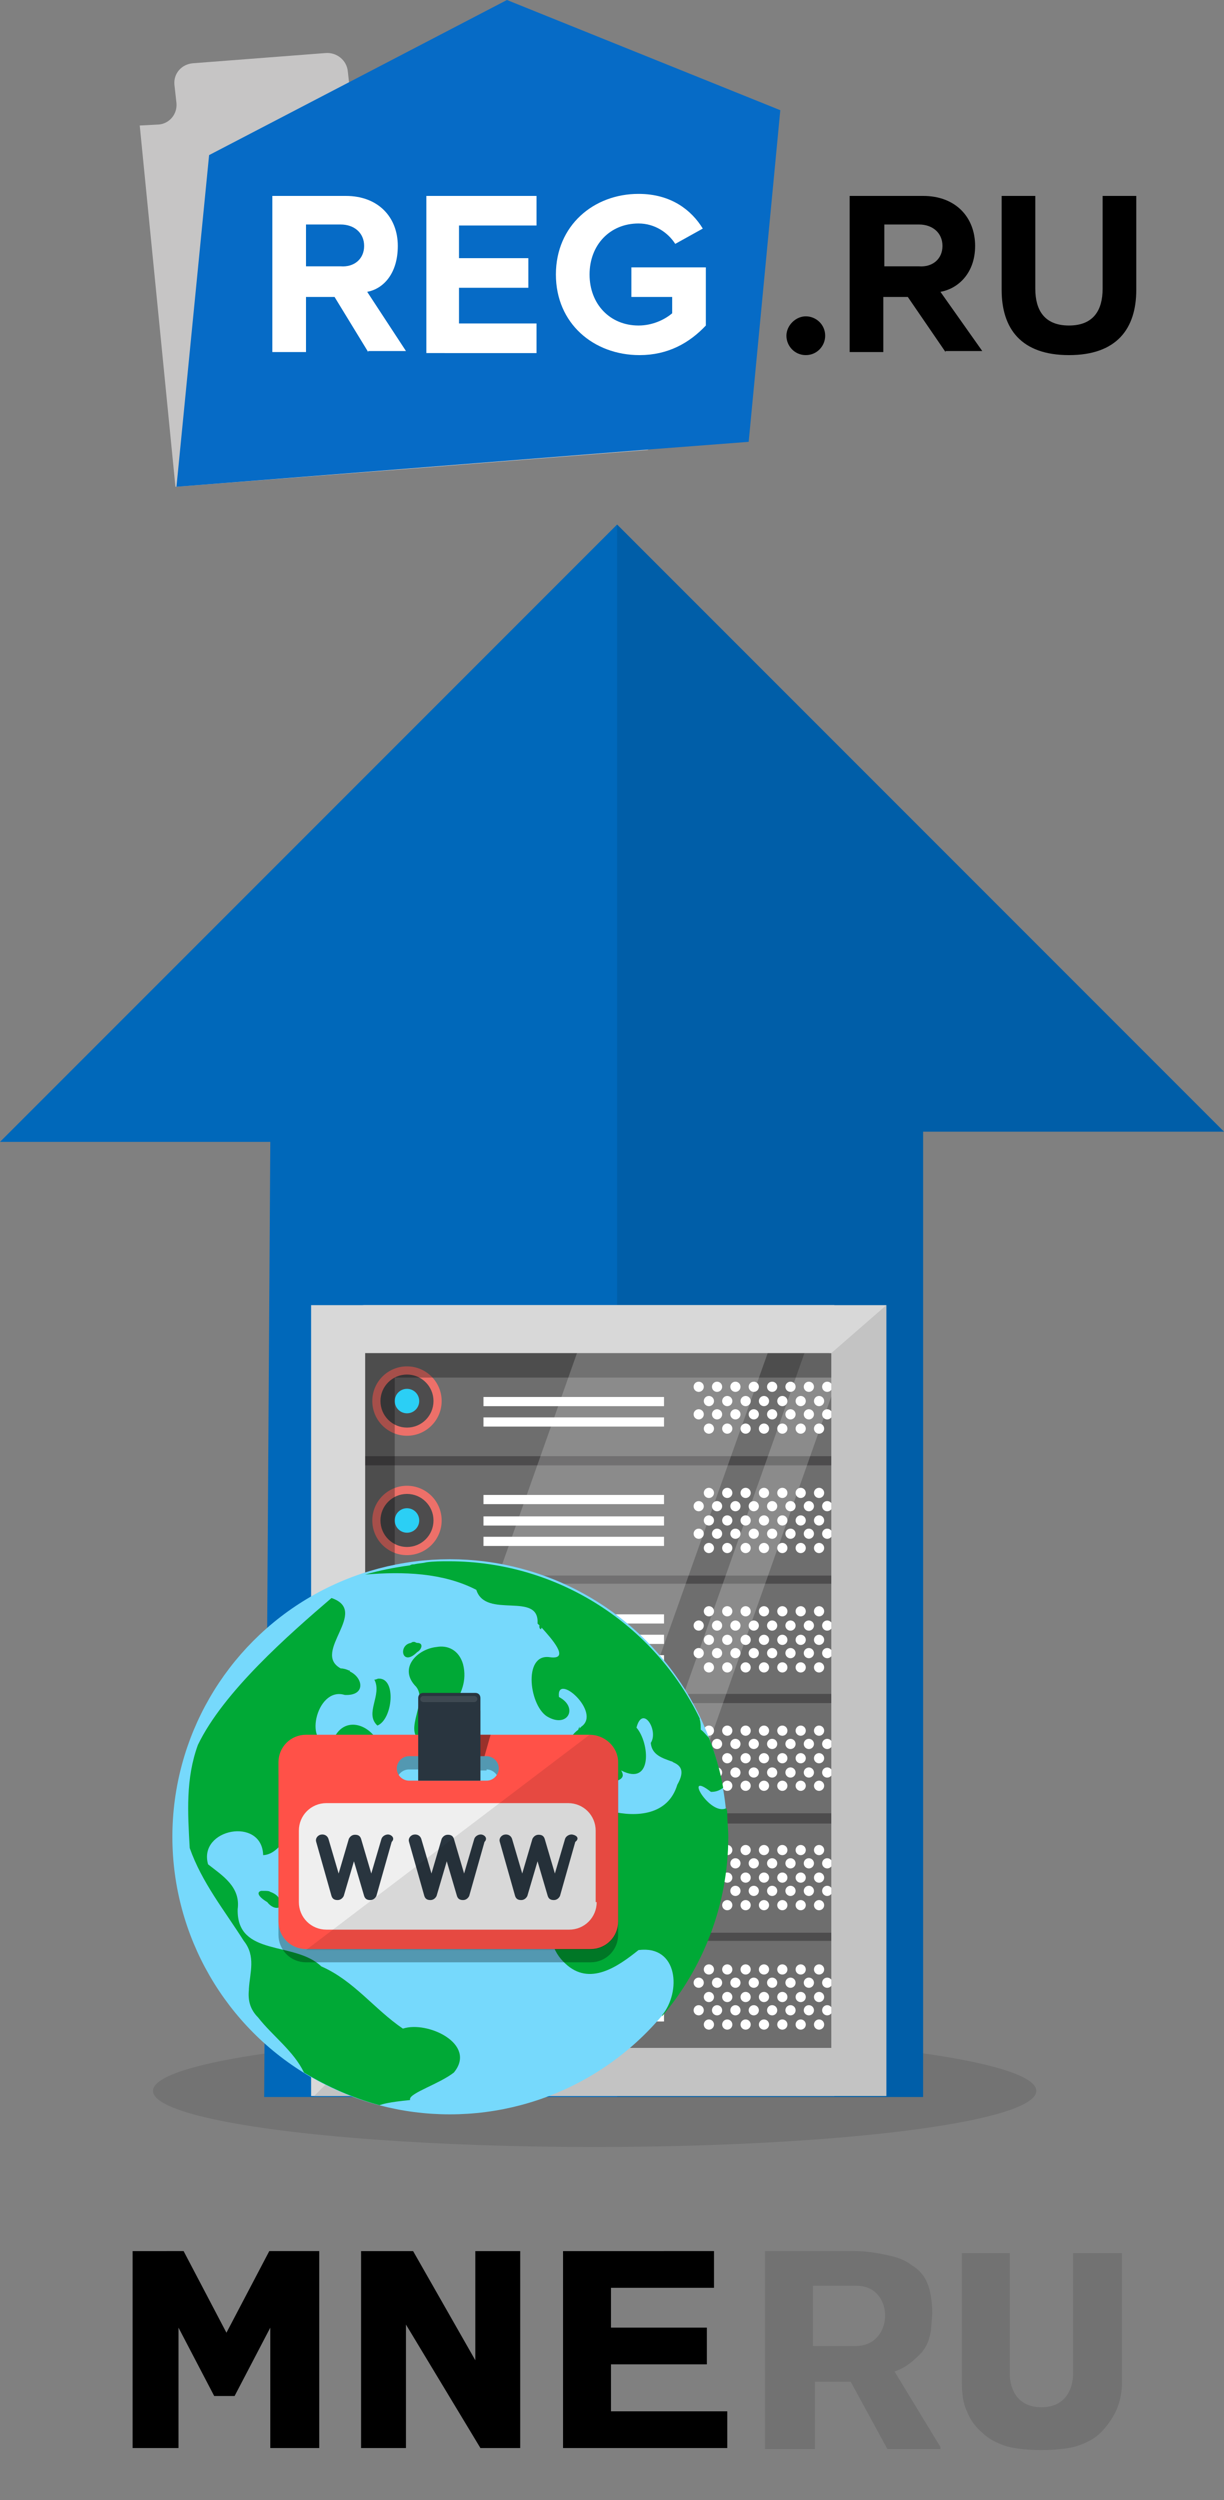 <?xml version="1.0" encoding="utf-8"?>
<!-- Generator: Adobe Illustrator 21.0.2, SVG Export Plug-In . SVG Version: 6.00 Build 0)  -->
<svg version="1.1" baseProfile="basic" id="Слой_1"
	 xmlns="http://www.w3.org/2000/svg" xmlns:xlink="http://www.w3.org/1999/xlink" x="0px" y="0px" width="120px" height="245px"
	 viewBox="0 0 120 245" xml:space="preserve">
<rect x="0" y="0" width="120" height="245" fill="#808080" stroke="none"/>
<ellipse opacity="0.1" cx="58.3" cy="204.9" rx="43.3" ry="5.5"/>
<polygon fill="#0068BA" points="26.5,111.9 0,111.9 60.5,51.4 120,110.9 90.5,110.9 90.5,205.5 25.9,205.5 "/>
<polygon opacity="0.1" points="60.5,205.5 90.5,205.5 90.5,110.9 120,110.9 60.5,51.4 "/>
<g>
	<g>
		<rect x="33.8" y="141.2" fill="#3A383A" width="48" height="53.1"/>
		<path fill="#5E5E5E" d="M32.6,140.4c0,1.3,1,2.3,2.3,2.3h47c0,0,0-1,0-2.3v-6.2c0-1.3,0-2.3,0-2.3h-47c-1.3,0-2.3,1-2.3,2.3V140.4
			z"/>
		<circle fill="#FFFFFF" cx="68.5" cy="135.9" r="0.5"/>
		<circle fill="#FFFFFF" cx="70.3" cy="135.9" r="0.5"/>
		<circle fill="#FFFFFF" cx="72.1" cy="135.9" r="0.5"/>
		<circle fill="#FFFFFF" cx="73.9" cy="135.9" r="0.5"/>
		<circle fill="#FFFFFF" cx="75.7" cy="135.9" r="0.5"/>
		<circle fill="#FFFFFF" cx="77.5" cy="135.9" r="0.5"/>
		<circle fill="#FFFFFF" cx="79.3" cy="135.9" r="0.5"/>
		<circle fill="#FFFFFF" cx="81.1" cy="135.9" r="0.5"/>
		<circle fill="#FFFFFF" cx="69.5" cy="137.3" r="0.5"/>
		<circle fill="#FFFFFF" cx="71.3" cy="137.3" r="0.5"/>
		<circle fill="#FFFFFF" cx="73.1" cy="137.3" r="0.5"/>
		<circle fill="#FFFFFF" cx="74.9" cy="137.3" r="0.5"/>
		<circle fill="#FFFFFF" cx="76.7" cy="137.3" r="0.5"/>
		<circle fill="#FFFFFF" cx="78.5" cy="137.3" r="0.5"/>
		<circle fill="#FFFFFF" cx="80.3" cy="137.3" r="0.5"/>
		<circle fill="#FFFFFF" cx="69.5" cy="140" r="0.5"/>
		<circle fill="#FFFFFF" cx="71.3" cy="140" r="0.5"/>
		<circle fill="#FFFFFF" cx="73.1" cy="140" r="0.5"/>
		<circle fill="#FFFFFF" cx="74.9" cy="140" r="0.5"/>
		<circle fill="#FFFFFF" cx="76.7" cy="140" r="0.5"/>
		<circle fill="#FFFFFF" cx="78.5" cy="140" r="0.5"/>
		<circle fill="#FFFFFF" cx="80.3" cy="140" r="0.5"/>
		<circle fill="#FFFFFF" cx="68.5" cy="138.6" r="0.5"/>
		<circle fill="#FFFFFF" cx="70.3" cy="138.6" r="0.5"/>
		<circle fill="#FFFFFF" cx="72.1" cy="138.6" r="0.5"/>
		<circle fill="#FFFFFF" cx="73.9" cy="138.6" r="0.5"/>
		<circle fill="#FFFFFF" cx="75.7" cy="138.6" r="0.5"/>
		<circle fill="#FFFFFF" cx="77.5" cy="138.6" r="0.5"/>
		<circle fill="#FFFFFF" cx="79.3" cy="138.6" r="0.5"/>
		<circle fill="#FFFFFF" cx="81.1" cy="138.6" r="0.5"/>
		<rect x="47.4" y="136.9" fill="#FFFFFF" width="17.7" height="0.9"/>
		<rect x="47.4" y="138.9" fill="#FFFFFF" width="17.7" height="0.9"/>
		<circle fill="#EB6159" cx="39.9" cy="137.3" r="3.4"/>
		<circle fill="#3A383A" cx="39.9" cy="137.3" r="2.6"/>
		<path fill="#5E5E5E" d="M32.6,152.1c0,1.3,1,2.3,2.3,2.3h47c0,0,0-1,0-2.3v-6.2c0-1.3,0-2.3,0-2.3h-47c-1.3,0-2.3,1-2.3,2.3V152.1
			z"/>
		<circle fill="#FFFFFF" cx="69.5" cy="146.3" r="0.5"/>
		<circle fill="#FFFFFF" cx="71.3" cy="146.3" r="0.5"/>
		<circle fill="#FFFFFF" cx="73.1" cy="146.3" r="0.5"/>
		<circle fill="#FFFFFF" cx="74.9" cy="146.3" r="0.5"/>
		<circle fill="#FFFFFF" cx="76.7" cy="146.3" r="0.5"/>
		<circle fill="#FFFFFF" cx="78.5" cy="146.3" r="0.5"/>
		<circle fill="#FFFFFF" cx="80.3" cy="146.3" r="0.5"/>
		<circle fill="#FFFFFF" cx="68.5" cy="147.6" r="0.5"/>
		<circle fill="#FFFFFF" cx="70.3" cy="147.6" r="0.5"/>
		<circle fill="#FFFFFF" cx="72.1" cy="147.6" r="0.5"/>
		<circle fill="#FFFFFF" cx="73.9" cy="147.6" r="0.5"/>
		<circle fill="#FFFFFF" cx="75.7" cy="147.6" r="0.5"/>
		<circle fill="#FFFFFF" cx="77.5" cy="147.6" r="0.5"/>
		<circle fill="#FFFFFF" cx="79.3" cy="147.6" r="0.5"/>
		<circle fill="#FFFFFF" cx="81.1" cy="147.6" r="0.5"/>
		<circle fill="#FFFFFF" cx="69.5" cy="149" r="0.5"/>
		<circle fill="#FFFFFF" cx="71.3" cy="149" r="0.5"/>
		<circle fill="#FFFFFF" cx="73.1" cy="149" r="0.5"/>
		<circle fill="#FFFFFF" cx="74.9" cy="149" r="0.5"/>
		<circle fill="#FFFFFF" cx="76.7" cy="149" r="0.5"/>
		<circle fill="#FFFFFF" cx="78.5" cy="149" r="0.5"/>
		<circle fill="#FFFFFF" cx="80.3" cy="149" r="0.5"/>
		<circle fill="#FFFFFF" cx="69.5" cy="151.7" r="0.5"/>
		<circle fill="#FFFFFF" cx="71.3" cy="151.7" r="0.5"/>
		<circle fill="#FFFFFF" cx="73.1" cy="151.7" r="0.5"/>
		<circle fill="#FFFFFF" cx="74.9" cy="151.7" r="0.5"/>
		<circle fill="#FFFFFF" cx="76.7" cy="151.7" r="0.5"/>
		<circle fill="#FFFFFF" cx="78.5" cy="151.7" r="0.5"/>
		<circle fill="#FFFFFF" cx="80.3" cy="151.7" r="0.5"/>
		<circle fill="#FFFFFF" cx="68.5" cy="150.3" r="0.5"/>
		<circle fill="#FFFFFF" cx="70.3" cy="150.3" r="0.5"/>
		<circle fill="#FFFFFF" cx="72.1" cy="150.3" r="0.5"/>
		<circle fill="#FFFFFF" cx="73.9" cy="150.3" r="0.5"/>
		<circle fill="#FFFFFF" cx="75.7" cy="150.3" r="0.5"/>
		<circle fill="#FFFFFF" cx="77.5" cy="150.3" r="0.5"/>
		<circle fill="#FFFFFF" cx="79.3" cy="150.3" r="0.5"/>
		<circle fill="#FFFFFF" cx="81.1" cy="150.3" r="0.5"/>
		<rect x="47.4" y="146.5" fill="#FFFFFF" width="17.7" height="0.9"/>
		<rect x="47.4" y="148.6" fill="#FFFFFF" width="17.7" height="0.9"/>
		<rect x="47.4" y="150.6" fill="#FFFFFF" width="17.7" height="0.9"/>
		<circle fill="#EB6159" cx="39.9" cy="149" r="3.4"/>
		<circle fill="#3A383A" cx="39.9" cy="149" r="2.6"/>
		<path fill="#5E5E5E" d="M32.6,163.7c0,1.3,1,2.3,2.3,2.3h47c0,0,0-1,0-2.3v-6.2c0-1.3,0-2.3,0-2.3h-47c-1.3,0-2.3,1-2.3,2.3V163.7
			z"/>
		<circle fill="#FFFFFF" cx="69.5" cy="157.9" r="0.5"/>
		<circle fill="#FFFFFF" cx="71.3" cy="157.9" r="0.5"/>
		<circle fill="#FFFFFF" cx="73.1" cy="157.9" r="0.5"/>
		<circle fill="#FFFFFF" cx="74.9" cy="157.9" r="0.5"/>
		<circle fill="#FFFFFF" cx="76.7" cy="157.9" r="0.5"/>
		<circle fill="#FFFFFF" cx="78.5" cy="157.9" r="0.5"/>
		<circle fill="#FFFFFF" cx="80.3" cy="157.9" r="0.5"/>
		<circle fill="#FFFFFF" cx="68.5" cy="159.3" r="0.5"/>
		<circle fill="#FFFFFF" cx="70.3" cy="159.3" r="0.5"/>
		<circle fill="#FFFFFF" cx="72.1" cy="159.3" r="0.5"/>
		<circle fill="#FFFFFF" cx="73.9" cy="159.3" r="0.5"/>
		<circle fill="#FFFFFF" cx="75.7" cy="159.3" r="0.5"/>
		<circle fill="#FFFFFF" cx="77.5" cy="159.3" r="0.5"/>
		<circle fill="#FFFFFF" cx="79.3" cy="159.3" r="0.5"/>
		<circle fill="#FFFFFF" cx="81.1" cy="159.3" r="0.5"/>
		<circle fill="#FFFFFF" cx="69.5" cy="160.7" r="0.5"/>
		<circle fill="#FFFFFF" cx="71.3" cy="160.7" r="0.5"/>
		<circle fill="#FFFFFF" cx="73.1" cy="160.7" r="0.5"/>
		<circle fill="#FFFFFF" cx="74.9" cy="160.7" r="0.5"/>
		<circle fill="#FFFFFF" cx="76.7" cy="160.7" r="0.5"/>
		<circle fill="#FFFFFF" cx="78.5" cy="160.7" r="0.5"/>
		<circle fill="#FFFFFF" cx="80.3" cy="160.7" r="0.5"/>
		<circle fill="#FFFFFF" cx="69.5" cy="163.4" r="0.5"/>
		<circle fill="#FFFFFF" cx="71.3" cy="163.4" r="0.5"/>
		<circle fill="#FFFFFF" cx="73.1" cy="163.4" r="0.5"/>
		<circle fill="#FFFFFF" cx="74.9" cy="163.4" r="0.5"/>
		<circle fill="#FFFFFF" cx="76.7" cy="163.4" r="0.5"/>
		<circle fill="#FFFFFF" cx="78.5" cy="163.4" r="0.5"/>
		<circle fill="#FFFFFF" cx="80.3" cy="163.4" r="0.5"/>
		<circle fill="#FFFFFF" cx="68.5" cy="162" r="0.5"/>
		<circle fill="#FFFFFF" cx="70.3" cy="162" r="0.5"/>
		<circle fill="#FFFFFF" cx="72.1" cy="162" r="0.5"/>
		<circle fill="#FFFFFF" cx="73.9" cy="162" r="0.5"/>
		<circle fill="#FFFFFF" cx="75.7" cy="162" r="0.5"/>
		<circle fill="#FFFFFF" cx="77.5" cy="162" r="0.5"/>
		<circle fill="#FFFFFF" cx="79.3" cy="162" r="0.5"/>
		<circle fill="#FFFFFF" cx="81.1" cy="162" r="0.5"/>
		<rect x="47.4" y="158.2" fill="#FFFFFF" width="17.7" height="0.9"/>
		<rect x="47.4" y="160.2" fill="#FFFFFF" width="17.7" height="0.9"/>
		<rect x="47.4" y="162.2" fill="#FFFFFF" width="17.7" height="0.9"/>
		<circle fill="#EB6159" cx="39.9" cy="160.7" r="3.4"/>
		<circle fill="#3A383A" cx="39.9" cy="160.7" r="2.6"/>
		<path fill="#5E5E5E" d="M32.6,175.4c0,1.3,1,2.3,2.3,2.3h47c0,0,0-1,0-2.3v-6.2c0-1.3,0-2.3,0-2.3h-47c-1.3,0-2.3,1-2.3,2.3V175.4
			z"/>
		<circle fill="#FFFFFF" cx="69.5" cy="169.6" r="0.5"/>
		<circle fill="#FFFFFF" cx="71.3" cy="169.6" r="0.5"/>
		<circle fill="#FFFFFF" cx="73.1" cy="169.6" r="0.5"/>
		<circle fill="#FFFFFF" cx="74.9" cy="169.6" r="0.5"/>
		<circle fill="#FFFFFF" cx="76.7" cy="169.6" r="0.5"/>
		<circle fill="#FFFFFF" cx="78.5" cy="169.6" r="0.5"/>
		<circle fill="#FFFFFF" cx="80.3" cy="169.6" r="0.5"/>
		<circle fill="#FFFFFF" cx="68.5" cy="170.9" r="0.5"/>
		<circle fill="#FFFFFF" cx="70.3" cy="170.9" r="0.5"/>
		<circle fill="#FFFFFF" cx="72.1" cy="170.9" r="0.5"/>
		<circle fill="#FFFFFF" cx="73.9" cy="170.9" r="0.5"/>
		<circle fill="#FFFFFF" cx="75.7" cy="170.9" r="0.5"/>
		<circle fill="#FFFFFF" cx="77.5" cy="170.9" r="0.5"/>
		<circle fill="#FFFFFF" cx="79.3" cy="170.9" r="0.5"/>
		<circle fill="#FFFFFF" cx="81.1" cy="170.9" r="0.5"/>
		<circle fill="#FFFFFF" cx="69.5" cy="172.3" r="0.5"/>
		<circle fill="#FFFFFF" cx="71.3" cy="172.3" r="0.5"/>
		<circle fill="#FFFFFF" cx="73.1" cy="172.3" r="0.5"/>
		<circle fill="#FFFFFF" cx="74.9" cy="172.3" r="0.5"/>
		<circle fill="#FFFFFF" cx="76.7" cy="172.3" r="0.5"/>
		<circle fill="#FFFFFF" cx="78.5" cy="172.3" r="0.5"/>
		<circle fill="#FFFFFF" cx="80.3" cy="172.3" r="0.5"/>
		<circle fill="#FFFFFF" cx="69.5" cy="175" r="0.5"/>
		<circle fill="#FFFFFF" cx="71.3" cy="175" r="0.5"/>
		<circle fill="#FFFFFF" cx="73.1" cy="175" r="0.5"/>
		<circle fill="#FFFFFF" cx="74.9" cy="175" r="0.5"/>
		<circle fill="#FFFFFF" cx="76.7" cy="175" r="0.5"/>
		<circle fill="#FFFFFF" cx="78.5" cy="175" r="0.5"/>
		<circle fill="#FFFFFF" cx="80.3" cy="175" r="0.5"/>
		<circle fill="#FFFFFF" cx="68.5" cy="173.7" r="0.5"/>
		<circle fill="#FFFFFF" cx="70.3" cy="173.7" r="0.5"/>
		<circle fill="#FFFFFF" cx="72.1" cy="173.7" r="0.5"/>
		<circle fill="#FFFFFF" cx="73.9" cy="173.7" r="0.5"/>
		<circle fill="#FFFFFF" cx="75.7" cy="173.7" r="0.5"/>
		<circle fill="#FFFFFF" cx="77.5" cy="173.7" r="0.5"/>
		<circle fill="#FFFFFF" cx="79.3" cy="173.7" r="0.5"/>
		<circle fill="#FFFFFF" cx="81.1" cy="173.7" r="0.5"/>
		<rect x="47.4" y="169.9" fill="#FFFFFF" width="17.7" height="0.9"/>
		<rect x="47.4" y="171.9" fill="#FFFFFF" width="17.7" height="0.9"/>
		<rect x="47.4" y="173.9" fill="#FFFFFF" width="17.7" height="0.9"/>
		<circle fill="#EB6159" cx="39.9" cy="172.3" r="3.4"/>
		<circle fill="#3A383A" cx="39.9" cy="172.3" r="2.6"/>
		<path fill="#5E5E5E" d="M32.6,187.1c0,1.3,1,2.3,2.3,2.3h47v-10.7h-47c-1.3,0-2.3,1-2.3,2.3V187.1z"/>
		<circle fill="#FFFFFF" cx="69.5" cy="181.3" r="0.5"/>
		<circle fill="#FFFFFF" cx="71.3" cy="181.3" r="0.5"/>
		<circle fill="#FFFFFF" cx="73.1" cy="181.3" r="0.5"/>
		<circle fill="#FFFFFF" cx="74.9" cy="181.3" r="0.5"/>
		<circle fill="#FFFFFF" cx="76.7" cy="181.3" r="0.5"/>
		<circle fill="#FFFFFF" cx="78.5" cy="181.3" r="0.5"/>
		<circle fill="#FFFFFF" cx="80.3" cy="181.3" r="0.5"/>
		<circle fill="#FFFFFF" cx="68.5" cy="182.6" r="0.5"/>
		<circle fill="#FFFFFF" cx="70.3" cy="182.6" r="0.5"/>
		<circle fill="#FFFFFF" cx="72.1" cy="182.6" r="0.5"/>
		<circle fill="#FFFFFF" cx="73.9" cy="182.6" r="0.5"/>
		<circle fill="#FFFFFF" cx="75.7" cy="182.6" r="0.5"/>
		<circle fill="#FFFFFF" cx="77.5" cy="182.6" r="0.5"/>
		<circle fill="#FFFFFF" cx="79.3" cy="182.6" r="0.5"/>
		<circle fill="#FFFFFF" cx="81.1" cy="182.6" r="0.5"/>
		<circle fill="#FFFFFF" cx="69.5" cy="184" r="0.5"/>
		<circle fill="#FFFFFF" cx="71.3" cy="184" r="0.5"/>
		<circle fill="#FFFFFF" cx="73.1" cy="184" r="0.5"/>
		<circle fill="#FFFFFF" cx="74.9" cy="184" r="0.5"/>
		<circle fill="#FFFFFF" cx="76.7" cy="184" r="0.5"/>
		<circle fill="#FFFFFF" cx="78.5" cy="184" r="0.5"/>
		<circle fill="#FFFFFF" cx="80.3" cy="184" r="0.5"/>
		<circle fill="#FFFFFF" cx="69.5" cy="186.7" r="0.5"/>
		<circle fill="#FFFFFF" cx="71.3" cy="186.7" r="0.5"/>
		<circle fill="#FFFFFF" cx="73.1" cy="186.7" r="0.5"/>
		<circle fill="#FFFFFF" cx="74.9" cy="186.7" r="0.5"/>
		<circle fill="#FFFFFF" cx="76.7" cy="186.7" r="0.5"/>
		<circle fill="#FFFFFF" cx="78.5" cy="186.7" r="0.5"/>
		<circle fill="#FFFFFF" cx="80.3" cy="186.7" r="0.5"/>
		<circle fill="#FFFFFF" cx="68.5" cy="185.3" r="0.5"/>
		<circle fill="#FFFFFF" cx="70.3" cy="185.3" r="0.5"/>
		<circle fill="#FFFFFF" cx="72.1" cy="185.3" r="0.5"/>
		<circle fill="#FFFFFF" cx="73.9" cy="185.3" r="0.5"/>
		<circle fill="#FFFFFF" cx="75.7" cy="185.3" r="0.5"/>
		<circle fill="#FFFFFF" cx="77.5" cy="185.3" r="0.5"/>
		<circle fill="#FFFFFF" cx="79.3" cy="185.3" r="0.5"/>
		<circle fill="#FFFFFF" cx="81.1" cy="185.3" r="0.5"/>
		<rect x="47.4" y="181.5" fill="#FFFFFF" width="17.7" height="0.9"/>
		<rect x="47.4" y="183.6" fill="#FFFFFF" width="17.7" height="0.9"/>
		<rect x="47.4" y="185.6" fill="#FFFFFF" width="17.7" height="0.9"/>
		<circle fill="#EB6159" cx="39.9" cy="184" r="3.4"/>
		<circle fill="#3A383A" cx="39.9" cy="184" r="2.6"/>
		<path fill="#5E5E5E" d="M32.6,198.7c0,1.3,1,2.3,2.3,2.3h47c0,0,0-1,0-2.3v-6.2c0-1.3,0-2.3,0-2.3h-47c-1.3,0-2.3,1-2.3,2.3V198.7
			z"/>
		<circle fill="#FFFFFF" cx="69.5" cy="193" r="0.5"/>
		<circle fill="#FFFFFF" cx="71.3" cy="193" r="0.5"/>
		<circle fill="#FFFFFF" cx="73.1" cy="193" r="0.5"/>
		<circle fill="#FFFFFF" cx="74.9" cy="193" r="0.5"/>
		<circle fill="#FFFFFF" cx="76.7" cy="193" r="0.5"/>
		<circle fill="#FFFFFF" cx="78.5" cy="193" r="0.5"/>
		<circle fill="#FFFFFF" cx="80.3" cy="193" r="0.5"/>
		<circle fill="#FFFFFF" cx="68.5" cy="194.3" r="0.5"/>
		<circle fill="#FFFFFF" cx="70.3" cy="194.3" r="0.5"/>
		<circle fill="#FFFFFF" cx="72.1" cy="194.3" r="0.5"/>
		<circle fill="#FFFFFF" cx="73.9" cy="194.3" r="0.5"/>
		<circle fill="#FFFFFF" cx="75.7" cy="194.3" r="0.5"/>
		<circle fill="#FFFFFF" cx="77.5" cy="194.3" r="0.5"/>
		<circle fill="#FFFFFF" cx="79.3" cy="194.3" r="0.5"/>
		<circle fill="#FFFFFF" cx="81.1" cy="194.3" r="0.5"/>
		<circle fill="#FFFFFF" cx="69.5" cy="195.7" r="0.5"/>
		<circle fill="#FFFFFF" cx="71.3" cy="195.7" r="0.5"/>
		<circle fill="#FFFFFF" cx="73.1" cy="195.7" r="0.5"/>
		<circle fill="#FFFFFF" cx="74.9" cy="195.7" r="0.5"/>
		<circle fill="#FFFFFF" cx="76.7" cy="195.7" r="0.5"/>
		<circle fill="#FFFFFF" cx="78.5" cy="195.7" r="0.5"/>
		<circle fill="#FFFFFF" cx="80.3" cy="195.7" r="0.5"/>
		<circle fill="#FFFFFF" cx="69.5" cy="198.4" r="0.5"/>
		<circle fill="#FFFFFF" cx="71.3" cy="198.4" r="0.5"/>
		<circle fill="#FFFFFF" cx="73.1" cy="198.4" r="0.5"/>
		<circle fill="#FFFFFF" cx="74.9" cy="198.4" r="0.5"/>
		<circle fill="#FFFFFF" cx="76.7" cy="198.4" r="0.5"/>
		<circle fill="#FFFFFF" cx="78.5" cy="198.4" r="0.5"/>
		<circle fill="#FFFFFF" cx="80.3" cy="198.4" r="0.5"/>
		<circle fill="#FFFFFF" cx="68.5" cy="197" r="0.5"/>
		<circle fill="#FFFFFF" cx="70.3" cy="197" r="0.5"/>
		<circle fill="#FFFFFF" cx="72.1" cy="197" r="0.5"/>
		<circle fill="#FFFFFF" cx="73.9" cy="197" r="0.5"/>
		<circle fill="#FFFFFF" cx="75.7" cy="197" r="0.5"/>
		<circle fill="#FFFFFF" cx="77.5" cy="197" r="0.5"/>
		<circle fill="#FFFFFF" cx="79.3" cy="197" r="0.5"/>
		<circle fill="#FFFFFF" cx="81.1" cy="197" r="0.5"/>
		<rect x="47.4" y="193.2" fill="#FFFFFF" width="17.7" height="0.9"/>
		<rect x="47.4" y="195.3" fill="#FFFFFF" width="17.7" height="0.9"/>
		<rect x="47.4" y="197.2" fill="#FFFFFF" width="17.7" height="0.9"/>
		<circle fill="#EB6159" cx="39.9" cy="195.7" r="3.4"/>
		<circle fill="#3A383A" cx="39.9" cy="195.7" r="2.6"/>
		<circle fill="#14CAF4" cx="39.9" cy="137.3" r="1.2"/>
		<circle fill="#14CAF4" cx="39.9" cy="149" r="1.2"/>
		<circle fill="#14CAF4" cx="39.9" cy="160.6" r="1.2"/>
		<circle fill="#14CAF4" cx="39.9" cy="172.3" r="1.2"/>
		<circle fill="#14CAF4" cx="39.9" cy="184" r="1.2"/>
		<circle fill="#14CAF4" cx="39.9" cy="195.7" r="1.2"/>
	</g>
	<polygon opacity="0.2" fill="#FFFFFF" points="57.6,204.5 53.4,204.5 80,129.4 81.8,129.4 81.8,136 	"/>
	<rect x="33.8" y="130.4" opacity="0.1" fill="#FFFFFF" width="48" height="72.7"/>
	<polygon opacity="0.3" points="38.7,128.3 38.7,131 30.9,131 30.9,203.8 38.7,203.8 38.7,135 82.7,135 82.7,128.3 	"/>
	<polygon opacity="0.2" fill="#FFFFFF" points="49.7,204.5 31.1,204.5 57.7,129.4 76.4,129.4 	"/>
	<polygon fill="#D8D8D8" points="81.8,200.7 35.8,200.7 35.8,132.6 81.8,132.6 81.8,127.9 30.5,127.9 30.5,205.4 81.8,205.4 	"/>
	<polygon fill="#D8D8D8" points="81.5,132.6 81.5,200.7 35.5,200.7 30.8,205.4 86.9,205.4 86.9,127.9 35.5,127.9 	"/>
	<polygon opacity="0.1" points="81.5,132.6 81.5,200.7 35.5,200.7 30.8,205.4 86.9,205.4 86.9,127.9 	"/>
</g>
<g>
	<g>
		<g>
			<g>
				<g>
					<path fill="#C6C5C5" d="M40.7,45.9l-23.5,1.8l-3.5-35.4l1.9-0.1c1-0.1,1.8-1,1.7-2.1l-0.2-1.8c-0.1-1.1,0.7-2,1.8-2.1l13-1
						c1.1-0.1,2.1,0.7,2.2,1.8l0.2,1.8l0.2,2l6.6-0.5l24.6,0.4L68,40.2l-4.5,3.9L40.7,45.9z"/>
				</g>
			</g>
		</g>
		<g>
			<g>
				<g>
					<polygon fill="#066BC6" points="49.7,0 20.5,15.2 17.3,47.7 46.5,45.4 62.9,44.1 73.4,43.3 76.5,10.8 					"/>
				</g>
			</g>
		</g>
	</g>
	<g>
		<g>
			<path fill="#FFFFFF" d="M36.1,34.5l-3.3-5.4H30v5.4h-3.3V19.2h7.2c3.2,0,5.1,2.1,5.1,4.9c0,2.7-1.4,4.2-3,4.5l3.8,5.8H36.1z
				 M35.7,24.1c0-1.3-1-2.1-2.3-2.1H30v4.1h3.4C34.7,26.2,35.7,25.4,35.7,24.1z"/>
		</g>
		<g>
			<path fill="#FFFFFF" d="M41.8,34.5V19.2h10.8v2.9h-7.6v3.2h6.8v2.9h-6.8v3.5h7.6v2.9H41.8z"/>
		</g>
		<g>
			<path fill="#FFFFFF" d="M54.5,26.9c0-4.8,3.7-7.9,8.1-7.9c3.2,0,5.2,1.6,6.3,3.4l-2.7,1.5c-0.7-1.1-2-2-3.6-2
				c-2.8,0-4.8,2.1-4.8,5c0,2.9,2,5,4.8,5c1.4,0,2.6-0.6,3.3-1.2v-1.6h-4v-2.9h7.3v5.7c-1.6,1.7-3.7,2.9-6.5,2.9
				C58.2,34.8,54.5,31.7,54.5,26.9z"/>
		</g>
	</g>
	<g>
		<g>
			<path d="M77.1,32.9c0-1,0.9-1.9,1.9-1.9c1,0,1.9,0.8,1.9,1.9c0,1-0.8,1.9-1.9,1.9C77.9,34.8,77.1,33.9,77.1,32.9z"/>
		</g>
		<g>
			<path d="M92.7,34.5l-3.7-5.4h-2.4v5.4h-3.3V19.2h7.2c3.2,0,5.1,2.1,5.1,4.9c0,2.7-1.7,4.2-3.4,4.5l4.1,5.8H92.7z M92.4,24.1
				c0-1.3-1-2.1-2.3-2.1h-3.4v4.1h3.4C91.4,26.2,92.4,25.4,92.4,24.1z"/>
		</g>
		<g>
			<path d="M98.2,28.4v-9.2h3.3v9.1c0,2.1,0.9,3.6,3.3,3.6c2.4,0,3.3-1.5,3.3-3.6v-9.1h3.3v9.2c0,3.8-1.9,6.4-6.6,6.4
				C100.1,34.8,98.2,32.2,98.2,28.4z"/>
		</g>
	</g>
</g>
<g>
	<circle fill="#76D9FC" cx="44.1" cy="180" r="27.2"/>
	<path fill-rule="evenodd" clip-rule="evenodd" fill="#00A936" d="M26.5,185.4c-0.1-0.1-0.4-0.1-0.5-0.1c-0.2,0-0.3,0-0.4,0
		c-0.4,0.1-0.4,0.5,0.6,1.1c0.3,0.4,0.8,0.7,1.2,0.5C27.7,186.1,27.1,185.6,26.5,185.4C26.5,185.4,26.5,185.4,26.5,185.4z"/>
	<path fill-rule="evenodd" clip-rule="evenodd" fill="#00A936" d="M30.7,177.7c0,0,0.1,0.1,0.1,0.1h0.1c0.3,0.1,0.5-0.2,0.3-0.2
		C31.1,177.5,31,177.6,30.7,177.7z"/>
	<path fill-rule="evenodd" clip-rule="evenodd" fill="#00A936" d="M37,175.3c-0.4,0.1-0.5,0.4,0.4,1c0.1,0,0.9-0.2,0.4,0.3
		C39.3,175.7,37.7,175.1,37,175.3z"/>
	<path fill-rule="evenodd" clip-rule="evenodd" fill="#00A936" d="M37,169.1c1.5-0.6,1.9-4.7,0.1-4.6c-0.1,0-0.2,0.1-0.4,0.1
		C37.5,166.1,35.7,167.9,37,169.1z"/>
	<path fill-rule="evenodd" clip-rule="evenodd" fill="#00A936" d="M54.8,172.5c0.1-0.9-1.2-1.5-1.8-1.4c-0.4,0-0.4,0.3,0.2,0.9
		C52.6,173.4,54.2,173.5,54.8,172.5z"/>
	<path fill-rule="evenodd" clip-rule="evenodd" fill="#00A936" d="M40.9,161.9c0.4-0.2,0.7-0.9,0-0.9c-0.1,0-0.2-0.1-0.3-0.1
		c-0.1,0-0.2,0-0.3,0.1C39,161.2,39.4,163.4,40.9,161.9z"/>
	<path fill-rule="evenodd" clip-rule="evenodd" fill="#00A936" d="M42.8,161.4c-1.9,0.2-3.8,2.1-2,3.9c1.3,1.6-1.8,4.8,1.1,5.6
		c1.2-2.6,4.3-4.6,3.5-7.8C45,161.7,43.9,161.2,42.8,161.4z"/>
	<path fill="#00A936" d="M39.5,198.8c-2.8-1.9-4.8-4.7-8-6.1c-2.6-2.5-8.3-0.9-8.2-5.6c0.3-2.2-1.5-3.3-2.9-4.4
		c-1-3.5,5.3-4.7,5.4-0.9c2.1-0.1,2.8-3.7,5.2-4.3c1.2-1.1,4.6,0.1,3.4-2.1c1.2-1.1,4.7-1.1,3-3.8c-0.6-2.6-3.8-3.8-4.8-0.9
		c-2.9,0.8-1.7-5.5,1.2-4.6c2.1,0.1,1.8-1.7,0.5-2.3c0-0.1,0-0.1-0.1-0.1c-0.2-0.1-0.5-0.2-0.8-0.2c-2.9-1.6,2.9-5.6-0.9-6.9
		c-4.2,3.6-10.6,9.2-13.1,14.4c-1.2,3.3-1,6.6-0.8,10.1c1.2,3.4,3.4,6.1,5.3,9.1c1.2,1.5,0.6,3.1,0.5,4.7c0,0,0,0,0,0.1
		c-0.1,1,0.1,1.9,0.9,2.7c1.4,1.8,3.5,3.3,4.5,5.4c2.3,1.4,4.8,2.5,7.4,3.2c0.3-0.1,0.9-0.3,3-0.5v-0.1c0-0.6,2.9-1.5,4.3-2.6
		C46.8,200.3,41.9,198,39.5,198.8z"/>
	<path fill="#00A936" d="M64.9,197.6c4-4.7,6.5-10.9,6.5-17.6c0-0.7-0.1-1.5-0.1-2.2c0-0.2,0-0.4-0.1-0.6c-1.6,0.8-4.3-3.8-1.5-1.6
		c0.6,0,0.9-0.2,1.2-0.4c-0.3-1.7-0.8-3.4-1.4-4.9c-0.3-0.3-0.5-0.6-0.8-0.8c0-0.3,0-0.7-0.1-1c0,0,0,0,0-0.1
		c-4.4-9.1-13.8-15.4-24.6-15.4c-0.7,0-1.5,0-2.2,0.1c-0.4,0.1-0.8,0.1-1.2,0.2c-0.1,0-0.3,0-0.4,0.1c-1.5,0.2-3,0.5-4.4,0.9
		c3.7-0.3,7.6-0.2,10.9,1.5c0.9,2.9,6.2,0.1,6,3.3c0,0,0.1,0.1,0.2,0.2c-0.1,0.1,0.1,0.6,0.2,0.2c0.9,1,2.9,3.2,0.8,2.9
		c-2.7-0.4-2,5-0.1,5.9c1.9,1,2.9-1,1-2c-0.3-2.5,4.2,1.5,2.2,2.9c-0.1,0.1-0.1,0.1-0.2,0.2c0.1-0.4-0.1,0-0.1,0.1
		c-2.2,1.6-1,5.4-1.8,7.9c-1.5,3.4,3.8,1.9,3-0.8c-1-2.5,4.1-1.3,3-3.1c3.1,1.6,2.8-2.7,1.5-4.2c0.6-2.3,2.2,0.3,1.4,1.5
		c0.1,1.2,1.2,1.5,2,1.8c0,0,0.1,0,0.2,0.1c0.7,0.3,1.2,0.8,0.4,2.2c-0.9,3-4,3.2-6.5,2.6c-2.5,1-3,4.1-4.4,6.2
		c-1.4,2.6-2.6,6.4-0.1,8.7c2.4,2.3,5.2,0.3,7.2-1.3c3.9-0.5,4.2,4.1,2.3,6.4C65,197.5,64.9,197.5,64.9,197.6z"/>
	<g opacity="0.2">
		<path fill="#010000" d="M18.2,171.7C18.2,171.7,18.2,171.7,18.2,171.7c0.2,0,0.5,0,0.5,0H18.2z"/>
		<path fill="#010000" d="M67,194.6L67,194.6C67,194.6,67,194.6,67,194.6C67,194.6,67,194.6,67,194.6z"/>
	</g>
</g>
<g>
	<path opacity="0.3" d="M57.8,171.3H47.1v-3.6c0-0.3-0.2-0.5-0.5-0.5h-5.1c-0.3,0-0.5,0.2-0.5,0.5v3.6H30c-1.5,0-2.7,1.2-2.7,2.7
		v15.6c0,1.5,1.2,2.7,2.7,2.7h27.9c1.5,0,2.7-1.2,2.7-2.7V174C60.6,172.5,59.3,171.3,57.8,171.3z M47.7,173.4c0.6,0,1.2,0.5,1.2,1.2
		c0,0.6-0.5,1.2-1.2,1.2h-0.6v-2.3l0.5,0H47.7z M40.1,173.4H41v2.3h-0.9c-0.6,0-1.2-0.5-1.2-1.2C38.9,174,39.4,173.4,40.1,173.4z"/>
	<g>
		<path fill="#FF5148" d="M57.8,170H30c-1.5,0-2.7,1.2-2.7,2.7v15.6c0,1.5,1.2,2.7,2.7,2.7h27.9c1.5,0,2.7-1.2,2.7-2.7v-15.6
			C60.6,171.2,59.3,170,57.8,170z M47.7,174.5h-7.6c-0.6,0-1.2-0.5-1.2-1.2c0-0.6,0.5-1.2,1.2-1.2h7.6c0.6,0,1.2,0.5,1.2,1.2
			C48.9,173.9,48.4,174.5,47.7,174.5z"/>
		<path fill="#EFEFEF" d="M58.5,186.4c0,1.5-1.2,2.7-2.7,2.7H32c-1.5,0-2.7-1.2-2.7-2.7v-7c0-1.5,1.2-2.7,2.7-2.7h23.7
			c1.5,0,2.7,1.2,2.7,2.7V186.4z"/>
		<g>
			<g>
				<path fill="#29353F" d="M38.2,179.8c-0.3-0.1-0.7,0.1-0.8,0.4l-1,3.4l-1-3.4c-0.1-0.3-0.3-0.4-0.6-0.4c-0.3,0-0.5,0.2-0.6,0.4
					l-1,3.4l-1-3.4c-0.1-0.3-0.4-0.5-0.8-0.4c-0.3,0.1-0.5,0.4-0.4,0.7l1.5,5.3c0.1,0.3,0.3,0.4,0.6,0.4c0.3,0,0.5-0.2,0.6-0.4
					l1-3.4l1,3.4c0.1,0.3,0.3,0.4,0.6,0.4c0.3,0,0.5-0.2,0.6-0.4l1.5-5.3C38.7,180.2,38.5,179.9,38.2,179.8z"/>
			</g>
			<g>
				<path fill="#29353F" d="M47.3,179.8c-0.3-0.1-0.7,0.1-0.8,0.4l-1,3.4l-1-3.4c-0.1-0.3-0.3-0.4-0.6-0.4c-0.3,0-0.5,0.2-0.6,0.4
					l-1,3.4l-1-3.4c-0.1-0.3-0.4-0.5-0.8-0.4c-0.3,0.1-0.5,0.4-0.4,0.7l1.5,5.3c0.1,0.3,0.3,0.4,0.6,0.4c0.3,0,0.5-0.2,0.6-0.4
					l1-3.4l1,3.4c0.1,0.3,0.3,0.4,0.6,0.4c0.3,0,0.5-0.2,0.6-0.4l1.5-5.3C47.8,180.2,47.6,179.9,47.3,179.8z"/>
			</g>
			<g>
				<path fill="#29353F" d="M56.2,179.8c-0.3-0.1-0.7,0.1-0.8,0.4l-1,3.4l-1-3.4c-0.1-0.3-0.3-0.4-0.6-0.4c-0.3,0-0.5,0.2-0.6,0.4
					l-1,3.4l-1-3.4c-0.1-0.3-0.4-0.5-0.8-0.4c-0.3,0.1-0.5,0.4-0.4,0.7l1.5,5.3c0.1,0.3,0.3,0.4,0.6,0.4c0.3,0,0.5-0.2,0.6-0.4
					l1-3.4l1,3.4c0.1,0.3,0.3,0.4,0.6,0.4c0.3,0,0.5-0.2,0.6-0.4l1.5-5.3C56.8,180.2,56.6,179.9,56.2,179.8z"/>
			</g>
		</g>
		<polygon opacity="0.4" points="46.6,172.1 47.5,172.1 48.1,170 46.3,170 		"/>
		<path fill="#29353F" d="M47.1,174.5v-8.1c0-0.3-0.2-0.5-0.5-0.5h-5.1c-0.3,0-0.5,0.2-0.5,0.5v8.1H47.1z"/>
		<path opacity="0.1" fill="#FFFFFF" d="M46.8,166.5c0,0.1-0.1,0.3-0.3,0.3h-5c-0.1,0-0.3-0.1-0.3-0.3l0,0c0-0.1,0.1-0.3,0.3-0.3h5
			C46.6,166.2,46.8,166.3,46.8,166.5L46.8,166.5z"/>
		<path opacity="0.1" d="M57.8,170L30,191.1h27.9c1.5,0,2.7-1.2,2.7-2.7v-15.6C60.6,171.2,59.3,170,57.8,170z"/>
	</g>
</g>
<g>
	<path d="M31.3,239.9h-4.8v-11.8l-3.5,6.7h-2l-3.5-6.7v11.8H13v-19.3H18l4.2,8l4.2-8h4.9V239.9z"/>
	<path d="M51.1,239.9h-4l-7.3-12.1v12.1h-4.4v-19.3h5.1l6.1,10.7v-10.7h4.4V239.9z"/>
	<path d="M71.3,239.9H55.2v-19.3H70v3.6H59.9v3.9h9.4v3.6h-9.4v4.6h11.4V239.9z"/>
	<path fill="#727272" d="M102.1,240.1c-1,0-2.6-0.1-3.5-0.4c-0.9-0.3-1.7-0.7-2.3-1.3c-0.7-0.6-1.2-1.3-1.5-2.1
		c-0.4-0.8-0.5-1.8-0.5-2.9v-12.6H99v11.9c0,0.9,0.4,3.2,3.1,3.2c2.7,0,3.1-2.3,3.1-3.2v-11.9h4.8v12.6c0,1.1-0.2,2-0.6,2.9
		c-0.4,0.8-0.9,1.5-1.5,2.1c-0.6,0.6-1.4,1-2.3,1.3C104.7,240,103.1,240.1,102.1,240.1z"/>
	<path fill="#727272" d="M87.7,232.4c0.6-0.2,1.1-0.5,1.5-0.8c0.4-0.3,0.8-0.7,1.2-1.1c0.3-0.4,0.6-0.9,0.7-1.4
		c0.2-0.5,0.2-1.2,0.3-2.4c0-1.2-0.2-2.3-0.5-3c-0.3-0.7-0.8-1.3-1.5-1.7c-0.6-0.5-1.4-0.8-2.4-1c-0.9-0.2-2-0.4-3.2-0.4h-0.6h-7.7
		H75V240h0.6h3.7h0.6v-6.6h3.5L87,240h0.6h4h0.6v-0.2L87.7,232.4z M79.7,229.9V224H84c3.7,0,3.7,5.8,0,5.9H79.7z"/>
</g>
</svg>
